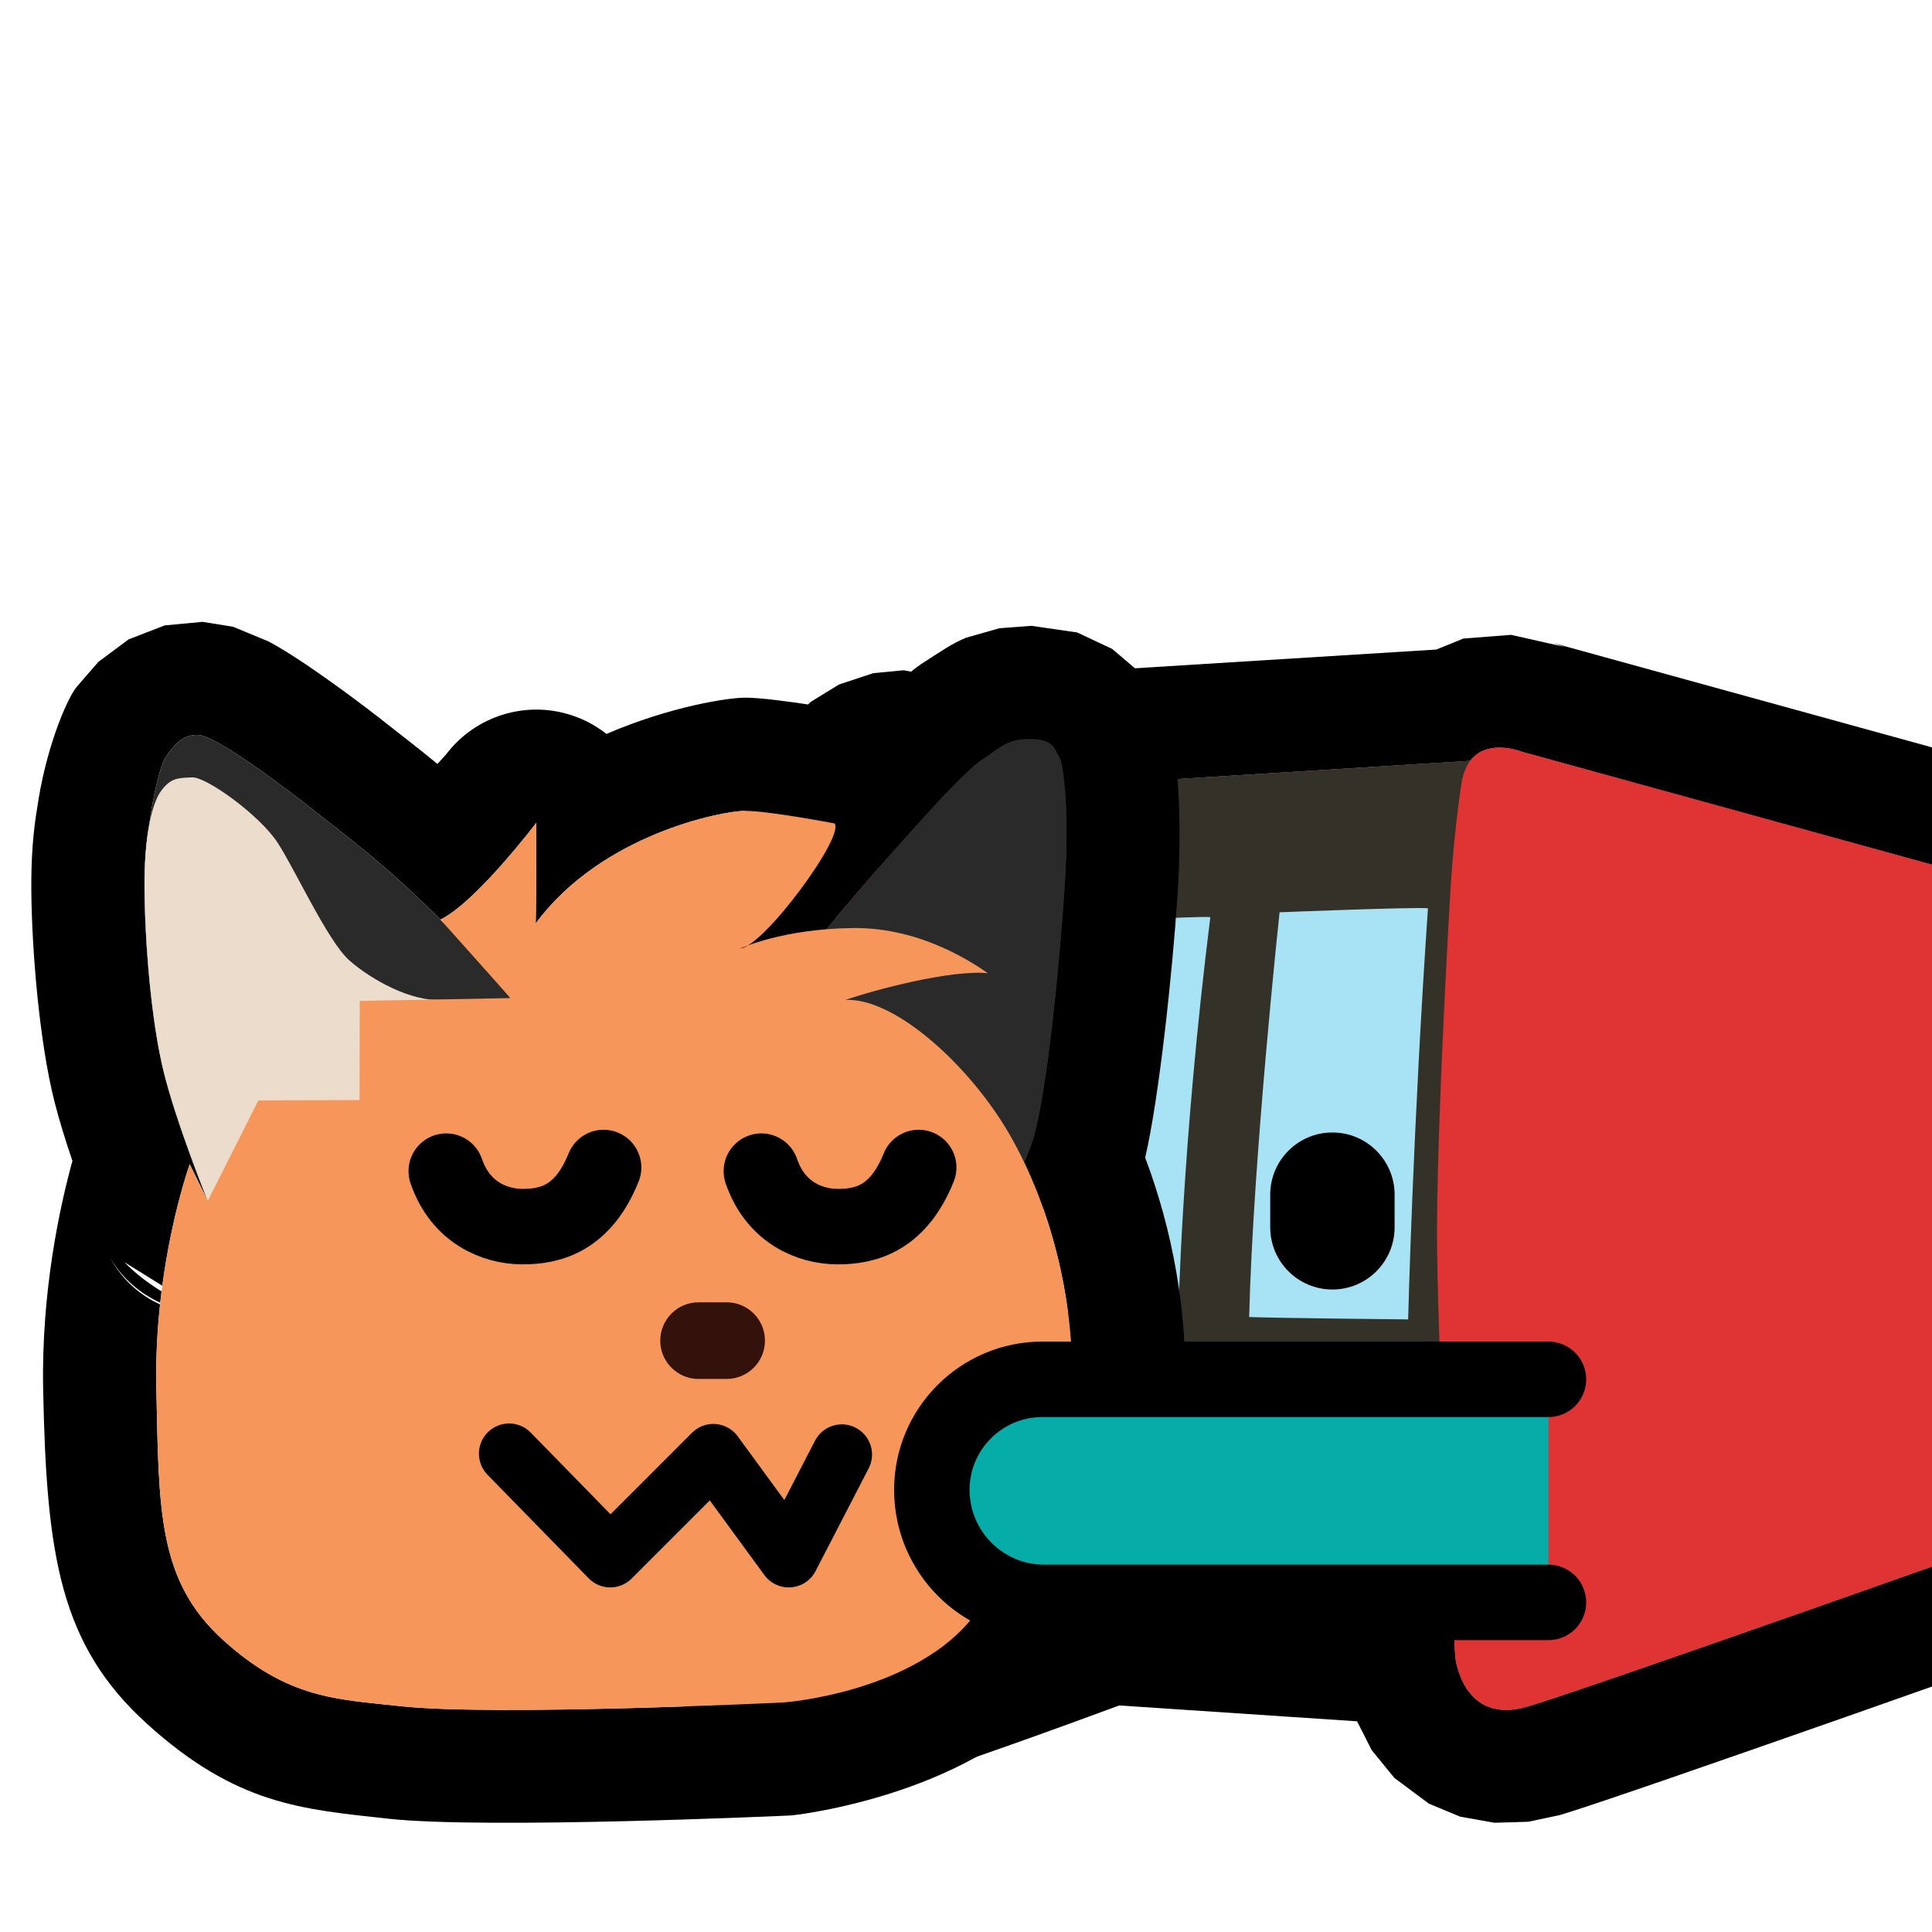 <?xml version="1.0" encoding="UTF-8" standalone="no"?>
<!DOCTYPE svg PUBLIC "-//W3C//DTD SVG 1.1//EN" "http://www.w3.org/Graphics/SVG/1.1/DTD/svg11.dtd">
<svg width="100%" height="100%" viewBox="0 0 256 256" version="1.1" xmlns="http://www.w3.org/2000/svg" xmlns:xlink="http://www.w3.org/1999/xlink" xml:space="preserve" xmlns:serif="http://www.serif.com/" style="fill-rule:evenodd;clip-rule:evenodd;stroke-linecap:round;stroke-linejoin:round;stroke-miterlimit:1.5;">
    <rect id="neodlr_hug_fox" x="0" y="0" width="256" height="256" style="fill:none;"/>
    <clipPath id="_clip1">
        <rect x="0" y="0" width="256" height="256"/>
    </clipPath>
    <g clip-path="url(#_clip1)">
        <g id="DLR">
            <g id="Body">
                <g id="Outline">
                    <path d="M125.269,105.138L194.802,100.818C197.108,97.775 201.697,99.628 201.697,99.628L270.737,118.652L270.737,202.365C270.737,202.365 211.139,223.526 202.463,226.115C193.787,228.704 192.84,219.594 192.84,219.594C192.84,219.594 192.706,217.431 192.501,213.898L146.097,210.802C141.448,212.537 122.473,219.577 113.123,222.359C102.421,225.543 102.762,214.049 102.762,214.049C102.762,214.049 102.834,186.75 103.191,181.773C103.548,176.795 104.21,166.884 104.612,161.475C105.014,156.067 108.481,133.343 108.481,133.343C108.481,133.343 111.526,115.449 113.999,108.802C116.473,102.156 121.129,104.067 121.129,104.067L125.269,105.138Z" style="fill:rgb(224,51,51);"/>
                    <path d="M190.323,86.068L193.901,84.611L200.227,84.122L207.314,85.719L205.681,85.166L274.722,104.191C281.229,105.984 285.737,111.903 285.737,118.652L285.737,202.365C285.737,208.714 281.74,214.376 275.756,216.5C275.756,216.5 215.52,237.872 206.752,240.489L202.512,241.391L198.017,241.524L193.489,240.719L189.328,238.991L184.749,235.574L181.744,231.884L179.823,228.086C167.03,227.232 148.306,225.982 148.307,225.982C140.962,228.697 125.591,234.299 117.401,236.736L112.743,237.724L107.782,237.839L102.718,236.812L98.075,234.599L94.007,231.184L90.342,225.759L88.483,220.411L87.769,213.603L87.762,214.01C87.762,214.01 87.861,185.837 88.229,180.699C88.587,175.712 89.251,165.782 89.653,160.364C90.072,154.735 93.653,131.08 93.653,131.08C93.666,130.996 93.679,130.911 93.694,130.827C93.694,130.827 97.191,110.959 99.941,103.57L104.226,96.085L107.443,92.991L111.173,90.7L115.731,89.194L119.753,88.813L126.823,90.19L124.885,89.545L126.718,90.019L190.323,86.068ZM125.269,105.138L121.129,104.067C121.129,104.067 116.473,102.156 113.999,108.802C111.526,115.449 108.481,133.343 108.481,133.343C108.481,133.343 105.014,156.067 104.612,161.475C104.21,166.884 103.548,176.795 103.191,181.773C102.834,186.75 102.762,214.049 102.762,214.049C102.762,214.049 102.421,225.543 113.123,222.359C122.473,219.577 141.448,212.537 146.097,210.802L192.501,213.898C192.706,217.431 192.84,219.594 192.84,219.594C192.84,219.594 193.787,228.704 202.463,226.115C211.139,223.526 270.737,202.365 270.737,202.365L270.737,118.652L201.697,99.628C201.697,99.628 197.108,97.775 194.802,100.818L125.269,105.138Z"/>
                </g>
                <path id="Left-panel" serif:id="Left panel" d="M125.56,105.213L121.129,104.067C121.129,104.067 116.473,102.156 113.999,108.802C111.526,115.449 108.481,133.343 108.481,133.343C108.481,133.343 105.014,156.067 104.612,161.475C104.21,166.884 103.548,176.795 103.191,181.773C102.834,186.75 102.762,214.049 102.762,214.049C102.762,214.049 102.421,225.543 113.123,222.359C123.826,219.174 147.142,210.411 147.142,210.411L138.488,104.303L125.56,105.213Z" style="fill:rgb(224,51,51);"/>
                <path id="Front" d="M194.837,100.816L121.271,105.386C121.271,105.386 118.459,105.519 117.639,108.557C116.819,111.595 111.743,142.742 110.207,151.201C106.479,171.736 107.379,208.218 107.379,208.218L193.056,213.935L194.837,100.816Z" style="fill:rgb(52,49,40);"/>
                <path id="Right-panel" serif:id="Right panel" d="M270.737,118.626L270.37,202.492C270.37,202.492 211.139,223.526 202.463,226.115C193.787,228.704 192.84,219.594 192.84,219.594C192.84,219.594 190.276,178.192 190.415,161.82C190.553,145.449 192.154,118.554 192.154,118.554C192.154,118.554 192.57,110.809 193.651,103.812C194.732,96.815 201.697,99.628 201.697,99.628L270.737,118.626Z" style="fill:rgb(224,51,51);"/>
            </g>
            <path id="Left-window" serif:id="Left window" d="M117.376,123.336C117.376,123.336 111.044,151.767 110.513,172.928C113.299,173.06 128.219,173.119 128.219,173.119C128.219,173.119 128.973,152.837 133.952,122.797C132.422,122.606 117.376,123.336 117.376,123.336Z" style="fill:rgb(167,227,244);"/>
            <path id="Middle-window" serif:id="Middle window" d="M142.503,122.308C142.503,122.308 138.03,152.745 137.499,173.905C140.285,174.037 156.146,174.107 156.146,174.107C156.146,174.107 156.599,151.669 160.377,121.527C158.846,121.336 142.503,122.308 142.503,122.308Z" style="fill:rgb(167,227,244);"/>
            <path id="Right-window" serif:id="Right window" d="M169.551,120.882C169.551,120.882 166.051,153.351 165.52,174.512C168.305,174.644 186.587,174.828 186.587,174.828C186.587,174.828 187.206,149.63 189.211,120.352C187.681,120.16 169.551,120.882 169.551,120.882Z" style="fill:rgb(167,227,244);"/>
            <path id="Mouth" d="M129.62,183.551L135.598,193.602L143.654,183.568L153.633,193.574L165.52,183.58" style="fill:none;stroke:rgb(5,172,168);stroke-width:5.21px;"/>
            <path id="Eye" d="M184.791,158.299L184.791,162.628C184.791,167.175 181.099,170.867 176.551,170.867C172.003,170.867 168.311,167.175 168.311,162.628L168.311,158.299C168.311,153.751 172.003,150.059 176.551,150.059C181.099,150.059 184.791,153.751 184.791,158.299Z"/>
        </g>
        <g id="Fox">
            <path id="Outline1" serif:id="Outline" d="M153.067,92.416L154.418,94.987L155.458,98.649C156.063,101.764 156.66,109.011 156.023,118.698C155.375,128.549 153.606,145.447 151.741,153.396C155.311,162.829 157.418,173.852 157.021,184.966C156.444,201.099 151.239,209.359 141.32,222.738C130.091,237.883 104.998,240.542 104.998,240.542C104.871,240.551 104.744,240.559 104.617,240.565C104.617,240.565 64.327,242.42 51.364,240.981C40.03,239.722 31.383,239.177 19.527,228.458C7.915,217.96 6.164,206.105 5.719,184.15C5.455,171.151 7.934,159.859 9.596,153.832C8.69,151.153 7.816,148.352 7.2,145.904C5.216,138.024 4.217,125.945 4.149,117.964C4.111,113.6 4.428,109.991 4.907,107.194C6.006,99.404 8.705,92.943 10.091,91.096L13.029,87.708L17.027,84.729L21.823,82.87L26.834,82.397L30.896,83.053L35.585,84.995C40.22,87.447 48.392,93.612 51.579,96.158C52.923,97.231 55.142,98.898 57.965,101.226L59.108,99.969C62.997,94.834 69.731,92.756 75.838,94.806C77.507,95.366 79.027,96.2 80.355,97.248C88.826,93.618 96.422,92.444 98.766,92.444C102.584,92.444 113.388,94.375 113.388,94.375C113.849,94.463 114.304,94.572 114.752,94.702C117.744,91.629 120.531,88.973 122.112,87.957C124.601,86.359 126.126,85.271 127.989,84.507L132.44,83.244L136.673,82.924L142.726,83.804L147.363,85.982L150.479,88.63L153.067,92.416ZM153.067,92.416L152.778,91.867C153.01,92.21 153.232,92.56 153.423,92.937L153.067,92.416ZM21.222,172.713C18.337,171.375 15.944,169.145 14.403,166.367C16.296,169.852 18.854,171.778 21.209,172.839C20.845,176.238 20.636,179.951 20.715,183.846C21.048,200.233 20.919,209.495 29.587,217.331C38.254,225.167 44.734,225.152 53.019,226.072C65.404,227.448 103.891,225.583 103.891,225.583C103.891,225.583 121.504,224.28 129.27,213.804C137.037,203.329 141.579,197.061 142.031,184.43C142.423,173.444 139.806,162.568 135.701,153.993C136.11,153.156 136.508,152.17 136.866,151.01C138.728,144.98 140.412,127.498 141.055,117.713C141.699,107.928 140.994,101.218 140.352,100.268C139.709,99.317 139.725,97.948 136.56,97.924C133.394,97.9 132.711,98.978 130.217,100.579C127.723,102.181 121.79,108.999 117.828,113.401C116.315,115.081 112.977,118.97 109.427,123.137C104.309,123.561 100.751,124.666 99.122,125.269C98.735,125.506 98.395,125.648 98.115,125.677C98.115,125.677 98.459,125.515 99.122,125.269C103.075,122.848 111.9,110.556 110.575,109.109C110.575,109.109 101.853,107.444 98.766,107.444C95.679,107.444 79.687,110.564 70.981,122.365C71.071,119.142 71.065,109.026 71.065,109.026C71.065,109.026 63.136,119.493 58.367,121.854C58.398,121.887 58.436,121.929 58.481,121.979C51.039,114.455 44.83,109.965 42.217,107.878C38.805,105.152 28.8,97.483 26.265,97.386C24.382,97.315 23.365,98.398 22.089,100.098C21.299,101.152 20.335,105.034 19.731,109.494C19.345,111.656 19.119,114.443 19.148,117.835C19.208,124.805 20.014,135.361 21.746,142.243C23.36,148.658 26.98,157.763 27.463,158.968L25.14,154.272C25.14,154.272 22.787,160.795 21.506,170.366L16.484,167.243C17.99,168.803 19.746,170.093 21.409,171.118C21.347,171.609 21.288,172.108 21.233,172.614C18.556,171.393 16.224,169.383 14.621,166.722C16.162,169.33 18.468,171.424 21.223,172.706C21.223,172.708 21.222,172.711 21.222,172.713ZM67.621,132.229L67.64,132.25L67.616,132.251C67.618,132.243 67.62,132.236 67.621,132.229ZM27.543,159.099L27.535,159.114L27.528,159.1L27.543,159.099Z"/>
            <g id="Left-ear" serif:id="Left ear">
                <path id="Outer" d="M27.517,159.102C27.517,159.102 23.478,149.124 21.746,142.243C20.014,135.361 19.208,124.805 19.148,117.835C19.088,110.865 20.813,101.798 22.089,100.098C23.365,98.398 24.382,97.315 26.265,97.386C28.8,97.483 38.805,105.152 42.217,107.878C45.85,110.78 56.439,118.328 67.623,132.222C66.65,135.974 41.821,157.644 27.517,159.102Z" style="fill:rgb(42,42,42);"/>
                <path id="Inner" d="M27.517,159.102C27.517,159.102 23.478,149.124 21.746,142.243C20.014,135.361 19.208,124.805 19.148,117.835C19.088,110.865 20.105,106.454 21.38,104.753C22.656,103.053 23.573,103.092 25.456,103.005C27.338,102.919 34.404,108.005 36.786,111.664C39.168,115.323 43.424,124.727 46.312,127.276C49.2,129.825 54.518,132.748 58.491,132.481C57.519,136.233 41.821,157.644 27.517,159.102Z" style="fill:rgb(235,220,204);"/>
            </g>
            <path id="Right-ear" serif:id="Right ear" d="M97.375,137.362C97.375,137.362 113.865,117.803 117.828,113.401C121.79,108.999 127.723,102.181 130.217,100.579C132.711,98.978 133.394,97.9 136.56,97.924C139.725,97.948 139.709,99.317 140.352,100.268C140.994,101.218 141.699,107.928 141.055,117.713C140.412,127.498 138.728,144.98 136.866,151.01C135.004,157.041 132.065,158.384 132.065,158.384L97.375,137.362Z" style="fill:rgb(42,42,42);"/>
            <path id="Body1" serif:id="Body" d="M53.019,226.072C65.404,227.448 103.891,225.583 103.891,225.583C103.891,225.583 121.504,224.28 129.27,213.804C137.037,203.329 141.579,197.061 142.031,184.43C142.482,171.799 138.955,159.312 133.762,150.302C128.568,141.291 118.647,132.195 112.05,132.493C115.855,131.16 125.974,128.475 130.891,128.951C129.583,128.077 122.423,122.858 113.016,122.969C103.609,123.08 98.115,125.677 98.115,125.677C101.252,125.356 112.03,110.698 110.575,109.109C110.575,109.109 101.853,107.444 98.766,107.444C95.679,107.444 79.687,110.564 70.981,122.365C71.071,119.142 71.065,109.026 71.065,109.026C71.065,109.026 63.136,119.493 58.367,121.854C59.303,122.876 67.64,132.25 67.64,132.25L47.669,132.629L47.64,145.765L34.233,145.814L27.535,159.114L25.14,154.272C25.14,154.272 20.383,167.459 20.715,183.846C21.048,200.233 20.919,209.495 29.587,217.331C38.254,225.167 44.734,225.152 53.019,226.072Z" style="fill:rgb(247,150,91);"/>
            <g id="Face">
                <path id="Mouth1" serif:id="Mouth" d="M67.461,192.618L80.865,206.341L94.523,192.679L104.511,206.342L111.548,192.737" style="fill:none;stroke:black;stroke-width:8px;stroke-miterlimit:5;"/>
                <path id="Nose" d="M101.36,177.64C101.36,180.442 99.085,182.717 96.283,182.717L92.565,182.717C89.763,182.717 87.488,180.442 87.488,177.64C87.488,174.838 89.763,172.563 92.565,172.563L96.283,172.563C99.085,172.563 101.36,174.838 101.36,177.64Z" style="fill:rgb(50,18,11);"/>
                <g id="Eyes">
                    <path id="Right-eye" serif:id="Right eye" d="M100.885,155.182C102.786,160.745 107.396,162.503 110.892,162.534C114.823,162.569 119.053,161.369 121.734,154.7" style="fill:none;stroke:black;stroke-width:10px;"/>
                    <path id="Left-eye" serif:id="Left eye" d="M59.131,155.182C61.032,160.745 65.642,162.503 69.138,162.534C73.069,162.569 77.299,161.369 79.98,154.7" style="fill:none;stroke:black;stroke-width:10px;"/>
                </g>
            </g>
        </g>
        <path id="Arm" d="M205.178,212.327L138.382,212.327C130.153,212.327 123.473,205.646 123.473,197.418C123.473,189.332 130.037,182.768 138.122,182.768L205.178,182.768" style="fill:rgb(5,172,168);stroke:black;stroke-width:10px;stroke-linecap:butt;"/>
    </g>
</svg>
